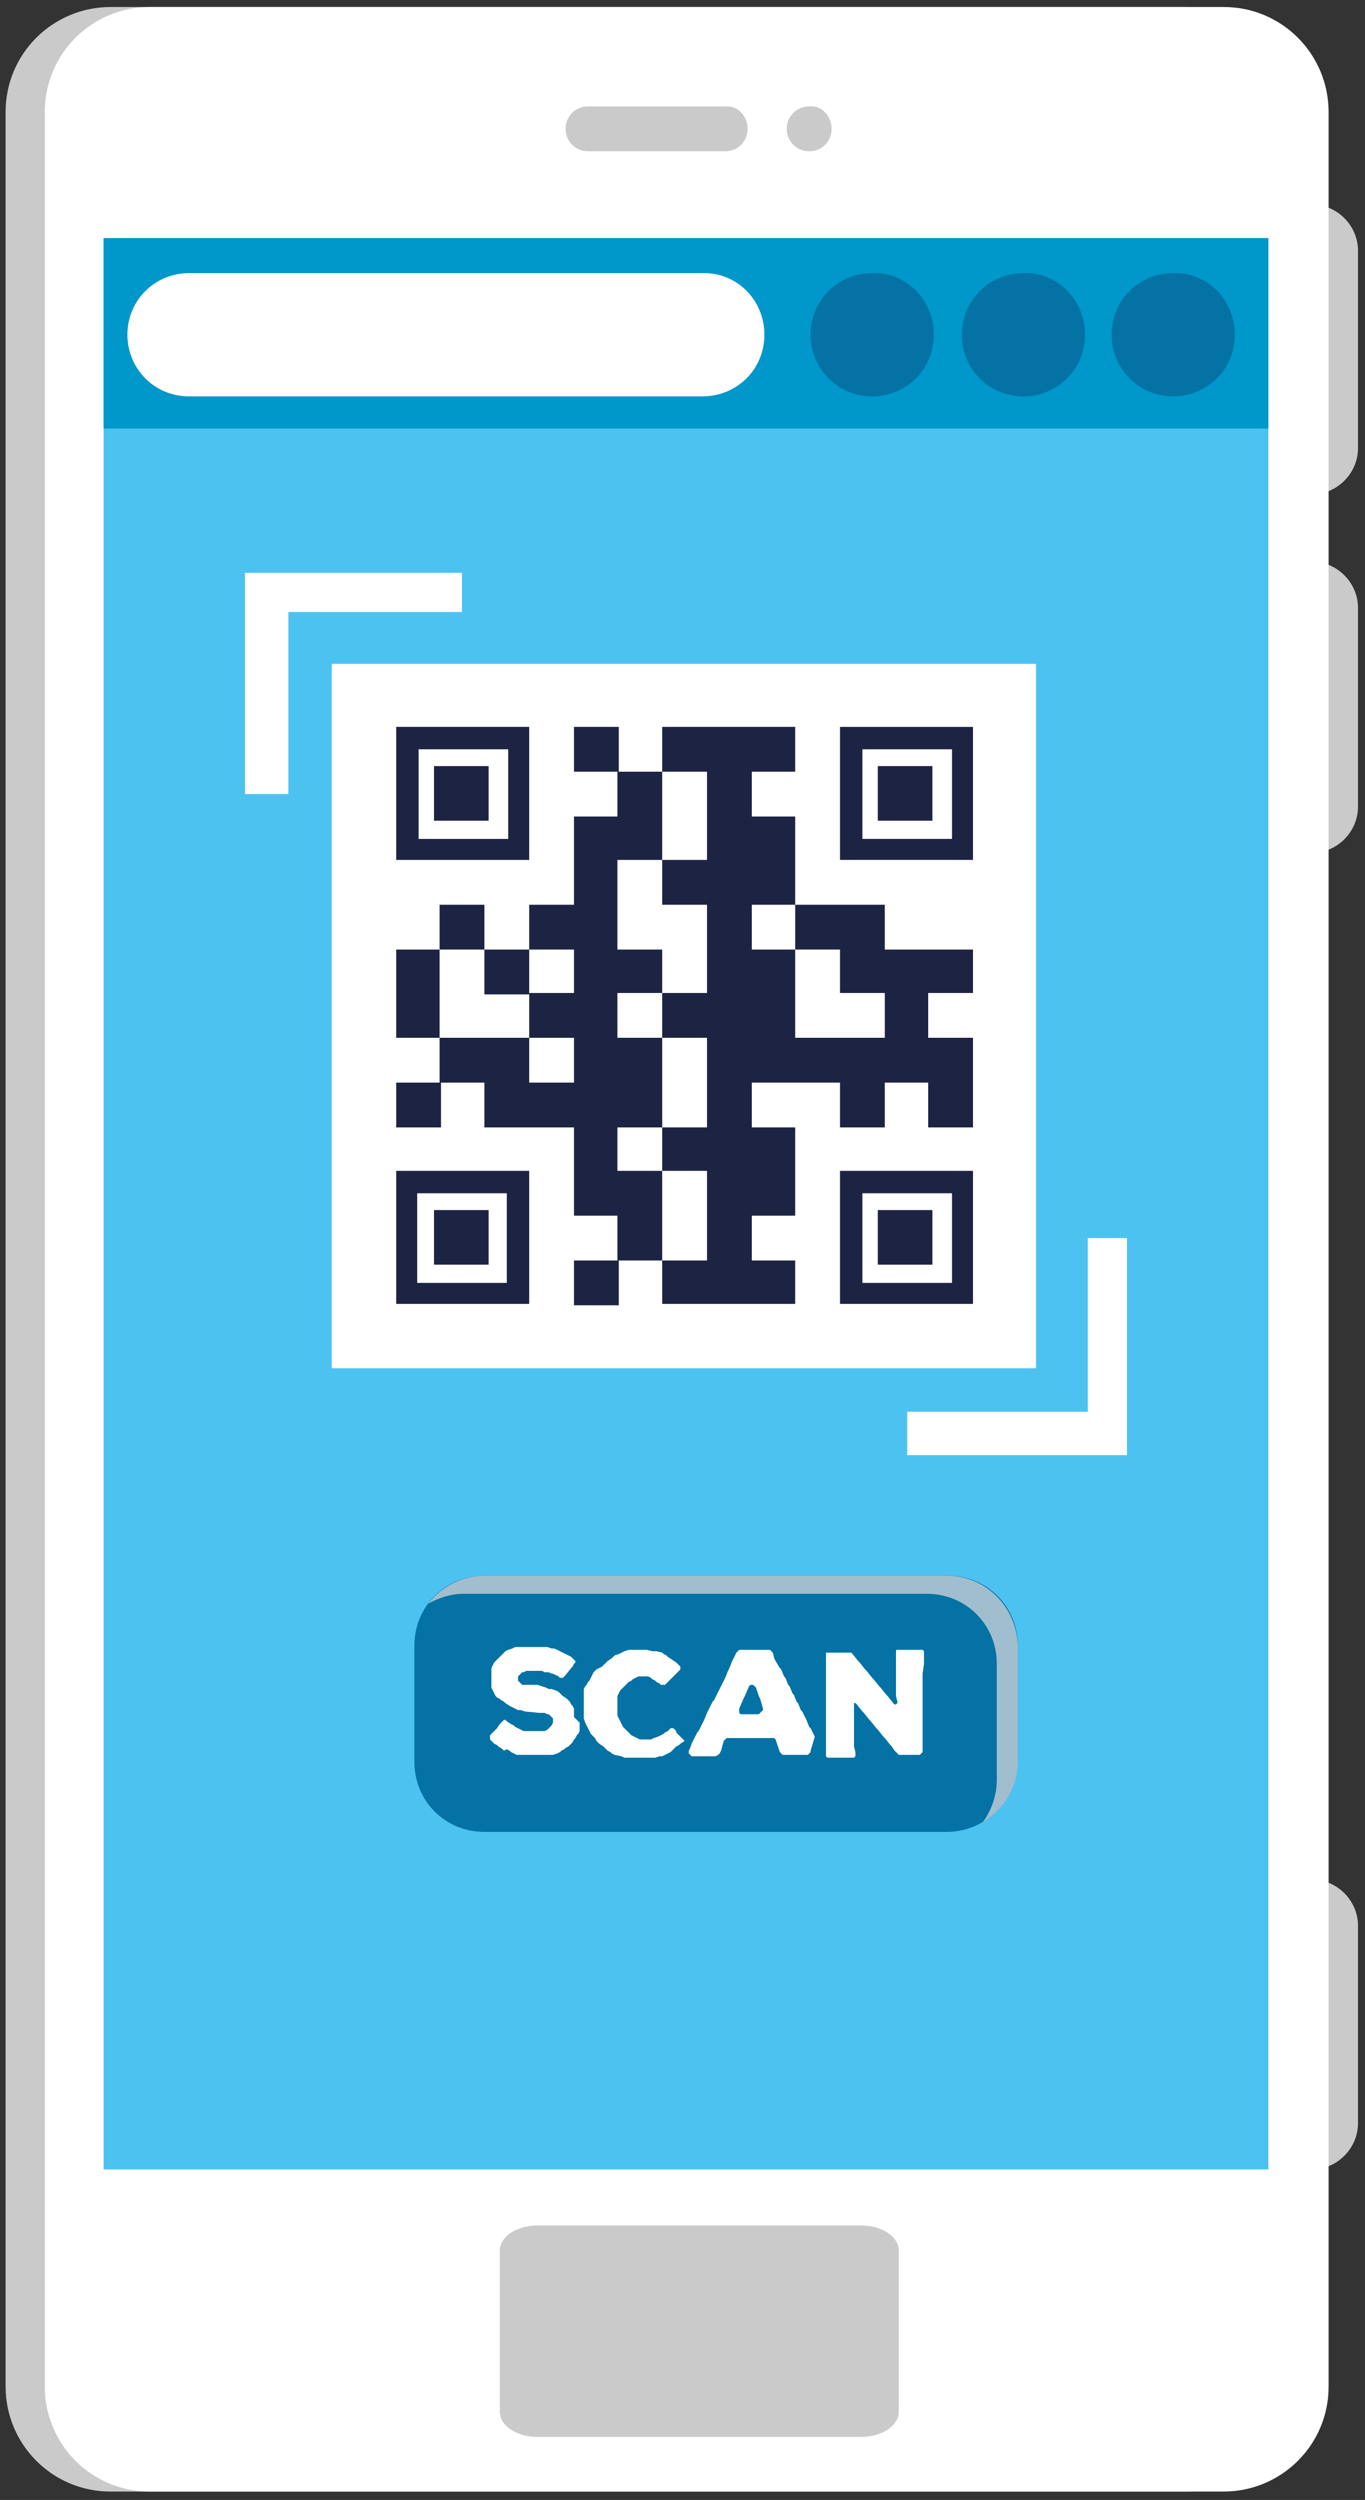 <?xml version="1.0" encoding="utf-8"?>
<!-- Generator: Adobe Illustrator 23.1.0, SVG Export Plug-In . SVG Version: 6.00 Build 0)  -->
<svg version="1.1" id="Ebene_1" xmlns="http://www.w3.org/2000/svg" xmlns:xlink="http://www.w3.org/1999/xlink" x="0px" y="0px"
	 viewBox="0 0 97.5 178.5" style="enable-background:new 0 0 97.5 178.5;" xml:space="preserve">
<rect x="0" y="0" width="97.5" height="178.5" fill="#333333" stroke="none"/>
<style type="text/css">
	.st0{fill:#CACACA;}
	.st1{fill:#FFFFFF;}
	.st2{fill:#4CC2F1;}
	.st3{fill:#0097CA;}
	.st4{fill:#1D2342;}
	.st5{fill:#0472A4;}
	.st6{fill:#A0BECE;}
</style>
<g>
	<path class="st0" d="M97,32c0,1.8-1.5,3.3-3.3,3.3l0,0c-1.8,0-3.3-1.5-3.3-3.3V17.9c0-1.8,1.5-3.3,3.3-3.3l0,0
		c1.8,0,3.3,1.5,3.3,3.3V32z"/>
	<path class="st0" d="M97,57.6c0,1.8-1.5,3.3-3.3,3.3l0,0c-1.8,0-3.3-1.5-3.3-3.3V43.4c0-1.8,1.5-3.3,3.3-3.3l0,0
		c1.8,0,3.3,1.5,3.3,3.3V57.6z"/>
	<path class="st0" d="M97,151.6c0,1.8-1.5,3.3-3.3,3.3l0,0c-1.8,0-3.3-1.5-3.3-3.3v-14.1c0-1.8,1.5-3.3,3.3-3.3l0,0
		c1.8,0,3.3,1.5,3.3,3.3V151.6z"/>
	<path class="st0" d="M92.1,170.4c0,4.2-3.4,7.5-7.5,7.5H7.9c-4.2,0-7.5-3.4-7.5-7.5V8c0-4.2,3.4-7.5,7.5-7.5h76.7
		c4.2,0,7.5,3.4,7.5,7.5V170.4z"/>
	<path class="st1" d="M94.9,170.4c0,4.2-3.4,7.5-7.5,7.5H10.7c-4.2,0-7.5-3.4-7.5-7.5V8c0-4.2,3.4-7.5,7.5-7.5h76.7
		c4.2,0,7.5,3.4,7.5,7.5V170.4z"/>
	<g>
		<path class="st0" d="M53.4,9.2c0,0.9-0.7,1.6-1.6,1.6H42c-0.9,0-1.6-0.7-1.6-1.6l0,0c0-0.9,0.7-1.6,1.6-1.6h9.8
			C52.7,7.5,53.4,8.3,53.4,9.2L53.4,9.2z"/>
		<path class="st0" d="M59.4,9.2c0,0.9-0.7,1.6-1.6,1.6c-0.9,0-1.6-0.7-1.6-1.6c0-0.9,0.7-1.6,1.6-1.6C58.7,7.5,59.4,8.3,59.4,9.2z"
			/>
	</g>
	<rect x="7.4" y="17" class="st2" width="83.2" height="137.9"/>
	<rect x="7.4" y="17" class="st3" width="83.2" height="13.6"/>
	<path class="st0" d="M64.2,172.2c0,1-1.2,1.8-2.7,1.8H38.4c-1.5,0-2.7-0.8-2.7-1.8v-11.5c0-1,1.2-1.8,2.7-1.8h23.1
		c1.5,0,2.7,0.8,2.7,1.8V172.2z"/>
	<g>
		<rect x="23.7" y="47.4" class="st1" width="50.3" height="50.3"/>
		<polygon class="st1" points="77.7,88.4 77.7,100.8 64.8,100.8 64.8,103.9 80.5,103.9 80.5,88.4 		"/>
		<polygon class="st1" points="33,43.7 20.6,43.7 20.6,56.7 17.5,56.7 17.5,40.9 33,40.9 		"/>
		<g>
			<path class="st4" d="M37.8,51.9h-9.5v9.5h9.5V51.9z M36.3,59.9h-6.4v-6.4h6.4V59.9z"/>
			<rect x="31" y="54.7" class="st4" width="3.9" height="3.9"/>
			<rect x="41" y="51.9" class="st4" width="3.2" height="3.2"/>
			<polygon class="st4" points="31.4,67.8 28.3,67.8 28.3,70.9 28.3,74.1 31.4,74.1 31.4,70.9 			"/>
			<rect x="34.6" y="67.8" class="st4" width="3.2" height="3.2"/>
			<rect x="31.4" y="64.6" class="st4" width="3.2" height="3.2"/>
			<polygon class="st4" points="63.2,67.8 63.2,64.6 60,64.6 56.8,64.6 56.8,67.8 60,67.8 60,70.9 63.2,70.9 63.2,74.1 60,74.1 
				56.8,74.1 56.8,70.9 56.8,67.8 53.7,67.8 53.7,64.6 56.8,64.6 56.8,61.4 56.8,58.3 53.7,58.3 53.7,55.1 56.8,55.1 56.8,51.9 
				53.7,51.9 50.5,51.9 47.3,51.9 47.3,55.1 50.5,55.1 50.5,58.3 50.5,61.4 47.3,61.4 47.3,64.6 50.5,64.6 50.5,67.8 50.5,70.9 
				47.3,70.9 47.3,74.1 50.5,74.1 50.5,77.3 50.5,80.5 47.3,80.5 47.3,83.6 50.5,83.6 50.5,86.8 50.5,90 47.3,90 47.3,93.1 
				50.5,93.1 53.7,93.1 56.8,93.1 56.8,90 53.7,90 53.7,86.8 56.8,86.8 56.8,83.6 56.8,80.5 53.7,80.5 53.7,77.3 56.8,77.3 60,77.3 
				60,80.5 63.2,80.5 63.2,77.3 66.3,77.3 66.3,80.5 69.5,80.5 69.5,77.3 69.5,74.1 66.3,74.1 66.3,70.9 69.5,70.9 69.5,67.8 
				66.3,67.8 			"/>
			<path class="st4" d="M60,51.9v9.5h9.5v-9.5H60z M68,59.9h-6.4v-6.4H68V59.9z"/>
			<rect x="62.7" y="54.7" class="st4" width="3.9" height="3.9"/>
			<path class="st4" d="M28.3,93.1h9.5v-9.5h-9.5V93.1z M29.8,85.2h6.4v6.4h-6.4V85.2z"/>
			<rect x="31" y="86.4" class="st4" width="3.9" height="3.9"/>
			<polygon class="st4" points="47.3,83.6 44.1,83.6 44.1,80.5 47.3,80.5 47.3,77.3 47.3,74.1 44.1,74.1 44.1,70.9 47.3,70.9 
				47.3,67.8 44.1,67.8 44.1,64.6 44.1,61.4 47.3,61.4 47.3,58.3 47.3,55.1 44.1,55.1 44.1,58.3 41,58.3 41,61.4 41,64.6 37.8,64.6 
				37.8,67.8 41,67.8 41,70.9 37.8,70.9 37.8,74.1 41,74.1 41,77.3 37.8,77.3 37.8,74.1 34.6,74.1 31.4,74.1 31.4,77.3 34.6,77.3 
				34.6,80.5 37.8,80.5 41,80.5 41,83.6 41,86.8 44.1,86.8 44.1,90 47.3,90 47.3,86.8 			"/>
			<rect x="41" y="90" class="st4" width="3.2" height="3.2"/>
			<rect x="28.3" y="77.3" class="st4" width="3.2" height="3.2"/>
			<path class="st4" d="M60,93.1h9.5v-9.5H60V93.1z M61.5,85.2H68v6.4h-6.4V85.2z"/>
			<rect x="62.7" y="86.4" class="st4" width="3.9" height="3.9"/>
		</g>
	</g>
	<g>
		<g>
			<path class="st5" d="M72.6,125.8c0,2.8-2.2,5-5,5H34.6c-2.8,0-5-2.2-5-5v-8.3c0-2.8,2.2-5,5-5h33.1c2.8,0,5,2.2,5,5V125.8z"/>
			<path class="st6" d="M67.6,112.5H34.6c-1.6,0-3.1,0.8-4,2c0.7-0.4,1.6-0.7,2.5-0.7h33.1c2.8,0,5,2.2,5,5v8.3c0,1.1-0.4,2.2-1,3
				c1.5-0.9,2.5-2.5,2.5-4.3v-8.3C72.6,114.7,70.4,112.5,67.6,112.5z"/>
		</g>
		<g>
			<path class="st1" d="M41.4,123l0,0.2l0,0.2l0,0.2l-0.1,0.2l-0.1,0.1l-0.1,0.2l-0.1,0.1l-0.1,0.2l-0.1,0.1l-0.1,0.1l-0.1,0.1
				l-0.2,0.1l-0.1,0.1l-0.2,0.1l-0.1,0.1l-0.2,0.1l-0.3,0.1l-0.2,0l-0.3,0l-0.2,0l-0.2,0l-0.1,0l-0.2,0l-0.5,0h-0.2l-0.1,0l-0.2,0
				l-0.2,0l-0.2,0l-0.2-0.1l-0.2-0.1l-0.1-0.1l-0.2-0.1L36,125l-0.1-0.1l-0.3-0.2l-0.1-0.1l-0.2-0.1l-0.1-0.1l-0.1-0.1l-0.1-0.1
				l0-0.1L35,124l0-0.1l0.1-0.1l0.3-0.3l0.1-0.1l0.2-0.3l0.1-0.1l0.1-0.1l0.1-0.1l0.1,0l0.1,0.1l0.3,0.2l0.2,0.1l0.1,0.1l0.2,0.1
				l0.2,0.1l0.2,0.1l0.2,0l0.2,0l0.2,0l0.6,0l0.2,0l0.1,0l0.2-0.1l0.1-0.1l0.1-0.1l0.1-0.1l0.1-0.2l0-0.2l0-0.1l-0.1-0.1l-0.1-0.1
				l-0.1-0.1l-0.1,0l-0.2-0.1l-0.2,0l-0.2,0l-1-0.1l-0.3-0.1l-0.2,0l-0.2-0.1l-0.2-0.1l-0.2-0.1l-0.3-0.2l-0.1-0.1l-0.2-0.1
				l-0.1-0.1l-0.2-0.1l-0.1-0.1l-0.1-0.2l-0.1-0.2l-0.1-0.2l0-0.2l0-0.2l0-0.3l0-0.2l0-0.2l0-0.2l0-0.1l0.1-0.2l0.1-0.2l0.1-0.1
				l0.1-0.1l0.1-0.1l0.2-0.2l0.1-0.1l0.1-0.1l0.1-0.1l0.2-0.1l0.3-0.1l0.2-0.1l0.2,0l0.2,0l0.3,0l0.2,0l0.2,0l0.2,0h0.2l0.3,0l0.2,0
				l0.1,0l0.2,0l0.3,0.1l0.2,0l0.2,0.1l0.2,0.1l0.2,0.1l0.2,0.1l0.2,0.1l0.2,0.1l0.1,0.1l0.1,0.1l0.1,0.1v0.1l-0.1,0.1l-0.1,0.2
				l-0.1,0.1l-0.4,0.5l-0.1,0.1l-0.1,0.1l-0.1,0l-0.1,0l-0.1-0.1l-0.2-0.1l-0.2-0.1l-0.1,0l-0.2-0.1l-0.1,0l-0.2,0l-0.2-0.1l-0.2,0
				l-0.3,0H38l-0.2,0l-0.2,0l-0.2,0.1l-0.1,0l-0.1,0.1l-0.1,0.1l-0.1,0.1l0,0.2l0,0.1l0.1,0.1l0.1,0.1l0.1,0.1l0.1,0l0.2,0l0.3,0
				l0.3,0l0.2,0l0.3,0.1l0.3,0.1l0.2,0.1l0.2,0l0.3,0.1l0.2,0.1l0.1,0.1l0.1,0.1l0.1,0.1l0.3,0.2l0.1,0.1l0.1,0.1l0.1,0.2l0.1,0.1
				l0.1,0.2l0,0.2l0,0.2l0,0.2L41.4,123z"/>
			<path class="st1" d="M48.9,124.3L48.9,124.3l-0.3,0.2l-0.1,0.1l-0.2,0.1l-0.1,0.1L48,125l-0.1,0.1l-0.2,0.1l-0.2,0.1l-0.2,0.1
				l-0.2,0l-0.3,0.1l-0.4,0l-0.2,0l-0.3,0h-0.5l-0.2,0l-0.2,0l-0.2,0l-0.2,0l-0.2-0.1l-0.5-0.1l-0.2-0.1l-0.1-0.1l-0.2-0.1l-0.1-0.1
				l-0.1-0.1l-0.1-0.1l-0.3-0.2l-0.1-0.1l-0.1-0.1l-0.1-0.2l-0.1-0.1l-0.1-0.1l-0.1-0.1l-0.1-0.2l-0.2-0.4l-0.1-0.2l-0.1-0.3l0-0.2
				l0-0.2l0-0.2l0-0.2v-0.2l0-0.3l0-0.2l0-0.2l0-0.2l0-0.2l0.1-0.2l0.1-0.1l0.1-0.2l0.1-0.1l0.1-0.2l0.1-0.2l0.1-0.2l0.1-0.1
				l0.1-0.1L43,119l0.1-0.1l0.1-0.1l0.1-0.1l0.1-0.1l0.3-0.2l0.1-0.1l0.1-0.1l0.3-0.1l0.2-0.1l0.2-0.1l0.3-0.1l0.2,0l0.2,0l0.3,0
				l0.2,0l0.2,0l0.2,0l0.4,0.1l0.1,0l0.2,0l0.4,0.1l0.1,0.1l0.2,0.1l0.1,0.1l0.3,0.2l0.3,0.2l0.1,0.1l0.1,0.1l0.1,0.1l0,0.1l0,0.1
				l-0.1,0.1l-0.1,0.1l-0.1,0.1l-0.1,0.1l-0.1,0.1l-0.1,0.1l-0.2,0.2l-0.1,0.1l-0.1,0.1l-0.1,0.1l-0.1,0l-0.1,0l-0.1,0l-0.1-0.1
				l-0.2-0.1l-0.1-0.1l-0.2-0.1l-0.1-0.1l-0.2-0.1l-0.2,0l-0.3,0H46l-0.2,0l-0.2,0l-0.2,0.1l-0.2,0.1l-0.1,0.1l-0.2,0.1l-0.1,0.1
				l-0.1,0.1l-0.1,0.1l-0.1,0.1l-0.1,0.1l-0.1,0.1l-0.1,0.2l-0.1,0.2l0,0.2l0,0.2l0,0.3v0.2l0,0.3l0,0.2l0.1,0.2l0.1,0.2l0.1,0.2
				l0.1,0.2l0.2,0.2l0.1,0.1l0.2,0.2l0.1,0.1l0.2,0.1l0.2,0.1l0.2,0.1l0.2,0l0.2,0h0.2l0.1,0l0.1,0l0.2-0.1l0.3-0.1l0.2-0.1l0.2-0.1
				l0.1-0.1l0.2-0.1l0.1-0.1l0.1-0.1l0.1,0l0.1,0l0.1,0.1l0.1,0.1l0,0.1l0.1,0.1l0.2,0.2l0.1,0.1l0.3,0.3l0.1,0.1l0.1,0.1
				L48.9,124.3L48.9,124.3z"/>
			<path class="st1" d="M57.9,125l0,0.1l-0.1,0.1l-0.1,0.1l-0.1,0h-0.1l-0.2,0l-0.2,0h-0.5l-0.6,0l-0.1,0l-0.1-0.1l-0.1-0.1
				l-0.3-0.9l-0.1-0.1l-0.1,0l-0.1,0l-0.6,0h-0.2l-0.8,0l-0.6,0h-0.2l-0.2,0h-0.5l-0.1,0l-0.1,0.1l-0.1,0.1l-0.2,0.7l-0.1,0.2
				l-0.1,0.1l-0.2,0.1l-0.2,0l-0.6,0h-0.2l-0.6,0l-0.1,0l-0.1-0.1l-0.1-0.1l0-0.1l0-0.1l0.1-0.2l0.1-0.3l0.1-0.2l0.3-0.6l0.1-0.1
				l0.3-0.6l0.1-0.2l0.2-0.5l0.1-0.2l0.3-0.6l0.1-0.1l0.4-0.8l0.3-0.6l0.1-0.2l0.2-0.5l0.1-0.2l0.2-0.5l0.1-0.2l0.2-0.4l0.1-0.1
				l0.1-0.1l0.2,0l0.5,0h0.8l0.5,0l0.2,0l0.1,0.1l0.1,0.1l0.1,0.4l0.1,0.2l0.3,0.5l0.1,0.1l0.2,0.5l0.1,0.1l0.2,0.5l0.1,0.1l0.2,0.5
				l0.1,0.1l0.2,0.5l0.1,0.1l0.2,0.5l0.1,0.1l0.3,0.6l0.2,0.5l0.1,0.1l0.3,0.6L57.9,125z M54.5,122.1l0-0.1l-0.2-0.7l-0.1-0.2
				l-0.2-0.6l-0.1-0.1l-0.1-0.1l-0.1,0l-0.1,0l-0.1,0.1l-0.3,0.7l-0.1,0.2l-0.3,0.7l0,0.2l0,0.1l0.1,0.1l0.1,0h0.6l0.5,0l0.1,0
				l0.1-0.1L54.5,122.1z"/>
			<path class="st1" d="M65.9,119.5l0,0.2v1.5l0,0.6v0.2l0,1.3v0.2l0,0.1l0,0.2l0,0.5l0,0.6l0,0.1l0,0.1l-0.1,0.1l-0.1,0.1l-0.1,0
				l-0.1,0l-0.5,0l-0.2,0l-0.3,0h-0.2l-0.1,0l-0.1-0.1l-0.1-0.1l-0.1-0.1l-0.2-0.3l-0.1-0.1l-0.4-0.5l-0.1-0.1l-0.4-0.5l-0.1-0.1
				l-0.4-0.5l-0.1-0.1l-0.4-0.5l-0.1-0.1l-0.4-0.5l-0.1-0.1l-0.1,0l0,0.1l0,0.5v0.2l0,0.5v0.2l0,0.6v0.2l0,0.6l0,0.2l0.1,0.4l0,0.2
				l0,0.1l-0.1,0.1l-0.1,0l-0.1,0l-0.1,0l-0.2,0l-0.5,0H60l-0.4,0h-0.2l-0.2,0l-0.1,0l-0.1-0.1l0-0.1l0-0.1l0-0.1v-0.2l0-0.3l0-0.2
				l0-0.5v-0.2l0-1.2l0-0.2l0-0.5l0-0.2v-0.7l0-0.5v-0.2l0-0.5l0-0.2l0-0.5l0-0.2v-0.2l0-0.2l0-0.2l0-0.1l0-0.1l0.1,0l0.1,0l0.3,0
				l0.3,0h0.8l0.1,0l0.1,0l0.1,0.1l0.4,0.5l0.1,0.1l0.4,0.5l0.1,0.1l0.4,0.5l0.1,0.1l0.4,0.5l0.1,0.1l0.4,0.5l0.1,0.1l0.4,0.5
				l0.1,0.1l0.1,0l0.1-0.1v-0.1l-0.1-0.4l0-0.2l0-0.4v-0.2l0-0.6v-0.2l0-0.6l0-0.2l0-0.4v-0.3l0-0.1l0-0.1l0.1,0l0.1,0h0.1l0.2,0
				l0.5,0H65l0.3,0l0.2,0l0.2,0l0.1,0l0.1,0l0.1,0.1l0,0.1l0,0.1l0,0.2l0,0.3l0,0.2L65.9,119.5z"/>
		</g>
	</g>
	<path class="st1" d="M54.6,23.9c0,2.5-2,4.4-4.4,4.4H13.5c-2.5,0-4.4-2-4.4-4.4l0,0c0-2.5,2-4.4,4.4-4.4h36.6
		C52.6,19.4,54.6,21.4,54.6,23.9L54.6,23.9z"/>
	<path class="st5" d="M88.2,23.9c0,2.5-2,4.4-4.4,4.4c-2.5,0-4.4-2-4.4-4.4c0-2.5,2-4.4,4.4-4.4C86.2,19.4,88.2,21.4,88.2,23.9z"/>
	<path class="st5" d="M77.5,23.9c0,2.5-2,4.4-4.4,4.4c-2.5,0-4.4-2-4.4-4.4c0-2.5,2-4.4,4.4-4.4C75.5,19.4,77.5,21.4,77.5,23.9z"/>
	<path class="st5" d="M66.7,23.9c0,2.5-2,4.4-4.4,4.4c-2.5,0-4.4-2-4.4-4.4c0-2.5,2-4.4,4.4-4.4C64.7,19.4,66.7,21.4,66.7,23.9z"/>
</g>
</svg>
